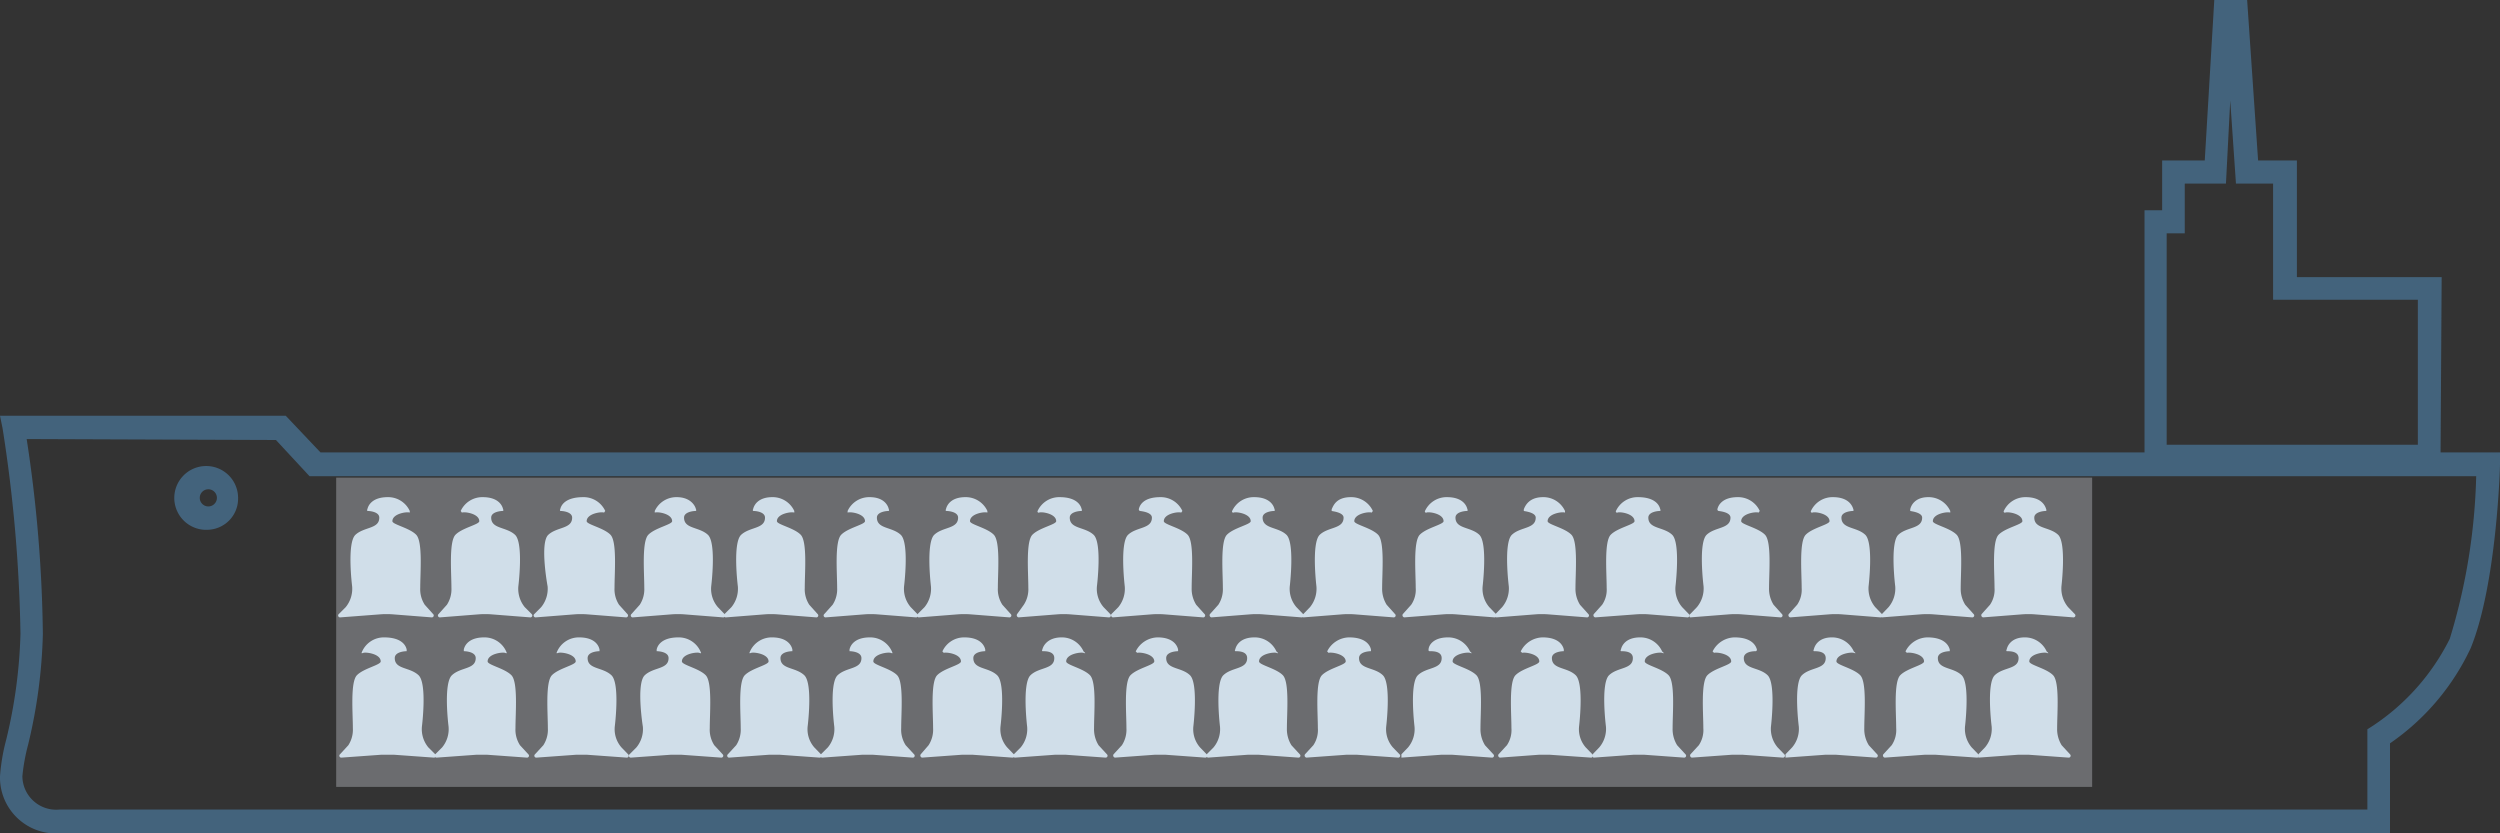 <svg xmlns="http://www.w3.org/2000/svg" viewBox="0 0 105 35"><rect x="0" y="0" width="105" height="35" fill="#333333" stroke="none"/><defs><style>.cls-1{opacity:0.3;}.cls-2{fill:#eef3fc;}.cls-3{fill:#43637c;}.cls-4{fill:#d0dee9;}</style></defs><title>MULTIPURPUSE</title><g id="Слой_2" data-name="Слой 2"><g id="Layer_1" data-name="Layer 1"><g class="cls-1"><rect class="cls-2" x="14.12" y="20.06" width="73.75" height="12.99"/></g><path class="cls-3" d="M2.51,35A2.35,2.35,0,0,1,0,32.6a8.3,8.3,0,0,1,.26-1.53,21.1,21.1,0,0,0,.6-4.45A61.6,61.6,0,0,0,.11,18L0,17.46h12L13.46,19H105v.5c0,.21-.15,5.07-1.23,7.72a10,10,0,0,1-3.39,4V35H2.51ZM1.12,18.44a57.62,57.62,0,0,1,.68,8.19,21.84,21.84,0,0,1-.62,4.65A8.2,8.2,0,0,0,.94,32.6,1.42,1.42,0,0,0,2.51,34H99.43V30.63l.22-.14a9.41,9.41,0,0,0,3.24-3.66A25.26,25.26,0,0,0,104,20h-91l-1.41-1.52Z"/><path class="cls-3" d="M8.75,22.25A1.34,1.34,0,1,1,10,20.91,1.31,1.31,0,0,1,8.75,22.25Zm0-1.7a.36.36,0,0,0,0,.72.36.36,0,0,0,0-.72Z"/><path class="cls-3" d="M102.5,19.65H90.07V8.83h.74V6.74H92.6L93,0h1.38l.46,6.74h1.63v4.9l6.08,0ZM91,18.68h10.55V12.59l-6.08,0V7.71H93.91l-.24-3.49-.18,3.49H91.76V9.8H91Z"/><path class="cls-4" d="M15.43,21.39a.06.06,0,0,0,0,.07c.14,0,.5.05.5.28,0,.48-.63.38-1,.72s-.14,2.17-.14,2.17a1.22,1.22,0,0,1-.27.87l-.29.29a.08.08,0,0,0,.06.14L16,25.8a3.68,3.68,0,0,1,.47,0l1.66.13a.08.08,0,0,0,.06-.14l-.35-.39a1.19,1.19,0,0,1-.19-.71c0-.65.11-1.94-.17-2.23s-1-.43-1-.57c0-.32.62-.41.73-.36a0,0,0,0,0,0-.07,1,1,0,0,0-.92-.58C15.62,20.88,15.46,21.24,15.43,21.39Z"/><path class="cls-4" d="M85.94,21.39a.08.08,0,0,1,0,.07c-.14,0-.5.05-.5.28,0,.48.64.38,1,.72s.14,2.17.14,2.17a1.22,1.22,0,0,0,.28.87l.28.29a.08.08,0,0,1-.06.14l-1.65-.13a3.68,3.68,0,0,0-.47,0l-1.67.13a.09.09,0,0,1-.06-.14l.35-.39a1.12,1.12,0,0,0,.19-.71c0-.65-.11-1.94.17-2.23s1-.43,1-.57c0-.32-.62-.41-.72-.36a.05.05,0,0,1-.06-.07,1,1,0,0,1,.92-.58C85.74,20.88,85.9,21.24,85.94,21.39Z"/><path class="cls-4" d="M23.53,21.39a.06.06,0,0,0,0,.07c.14,0,.5.05.5.28,0,.48-.63.38-1,.72S23,24.63,23,24.63a1.22,1.22,0,0,1-.27.87l-.29.29a.08.08,0,0,0,.06.14l1.66-.13a3.68,3.68,0,0,1,.47,0l1.66.13a.08.08,0,0,0,.06-.14L26,25.4a1.19,1.19,0,0,1-.19-.71c0-.65.11-1.94-.17-2.23s-1-.43-1-.57c0-.32.62-.41.73-.36a0,0,0,0,0,.05-.07,1,1,0,0,0-.92-.58C23.72,20.88,23.56,21.24,23.53,21.39Z"/><path class="cls-4" d="M77.84,21.39a.08.08,0,0,1,0,.07c-.14,0-.5.05-.5.28,0,.48.64.38,1,.72s.14,2.17.14,2.17a1.22,1.22,0,0,0,.28.87l.28.29a.08.08,0,0,1-.06.14l-1.65-.13a3.68,3.68,0,0,0-.47,0l-1.67.13a.09.09,0,0,1-.06-.14l.35-.39a1.12,1.12,0,0,0,.19-.71c0-.65-.11-1.94.17-2.23s1-.43,1-.57c0-.32-.62-.41-.72-.36a.05.05,0,0,1-.06-.07,1,1,0,0,1,.92-.58C77.64,20.88,77.8,21.24,77.84,21.39Z"/><path class="cls-4" d="M31.63,21.39a.06.06,0,0,0,0,.07c.15,0,.5.05.5.28,0,.48-.63.38-1,.72s-.14,2.17-.14,2.17a1.22,1.22,0,0,1-.27.87l-.29.29a.08.08,0,0,0,.06.14l1.66-.13a3.68,3.68,0,0,1,.47,0l1.66.13a.08.08,0,0,0,.06-.14l-.35-.39a1.19,1.19,0,0,1-.19-.71c0-.65.11-1.94-.17-2.23s-1-.43-1-.57c0-.32.62-.41.73-.36a0,0,0,0,0,0-.07,1,1,0,0,0-.92-.58C31.82,20.88,31.66,21.24,31.63,21.39Z"/><path class="cls-4" d="M69.73,21.39a.06.06,0,0,1,0,.07c-.14,0-.5.05-.5.28,0,.48.64.38,1,.72s.14,2.17.14,2.17a1.18,1.18,0,0,0,.28.87l.28.29a.08.08,0,0,1-.06.14l-1.65-.13a3.68,3.68,0,0,0-.47,0L67,25.93a.09.09,0,0,1-.06-.14l.35-.39a1.12,1.12,0,0,0,.19-.71c0-.65-.11-1.94.17-2.23s1-.43,1-.57c0-.32-.62-.41-.72-.36a.05.05,0,0,1-.06-.07,1,1,0,0,1,.92-.58C69.54,20.88,69.7,21.24,69.73,21.39Z"/><path class="cls-4" d="M39.73,21.39a.06.06,0,0,0,0,.07c.15,0,.51.05.51.28,0,.48-.64.38-1,.72s-.14,2.17-.14,2.17a1.22,1.22,0,0,1-.27.87l-.29.29a.08.08,0,0,0,.06.14l1.66-.13a3.68,3.68,0,0,1,.47,0l1.66.13a.08.08,0,0,0,.06-.14l-.35-.39a1.19,1.19,0,0,1-.19-.71c0-.65.11-1.94-.17-2.23s-1-.43-1-.57c0-.32.62-.41.73-.36a0,0,0,0,0,0-.07,1,1,0,0,0-.92-.58C39.92,20.88,39.76,21.24,39.73,21.39Z"/><path class="cls-4" d="M61.63,21.39a.06.06,0,0,1,0,.07c-.14,0-.5.05-.5.28,0,.48.64.38,1,.72s.14,2.17.14,2.17a1.18,1.18,0,0,0,.28.87l.28.29a.08.08,0,0,1-.06.14l-1.65-.13a3.68,3.68,0,0,0-.47,0l-1.67.13a.09.09,0,0,1-.06-.14l.35-.39a1.12,1.12,0,0,0,.19-.71c0-.65-.11-1.94.17-2.23s1-.43,1-.57c0-.32-.62-.41-.72-.36a.05.05,0,0,1-.06-.07,1,1,0,0,1,.92-.58C61.44,20.88,61.6,21.24,61.63,21.39Z"/><path class="cls-4" d="M47.83,21.39s0,.06.05.07.5.05.5.28c0,.48-.64.38-1,.72s-.14,2.17-.14,2.17a1.22,1.22,0,0,1-.27.87l-.29.29a.09.09,0,0,0,.06.14l1.66-.13a3.68,3.68,0,0,1,.47,0l1.66.13a.08.08,0,0,0,.06-.14l-.35-.39a1.26,1.26,0,0,1-.19-.71c0-.65.11-1.94-.17-2.23s-1-.43-1-.57c0-.32.62-.41.73-.36a0,0,0,0,0,.05-.07,1,1,0,0,0-.92-.58C48,20.88,47.86,21.24,47.83,21.39Z"/><path class="cls-4" d="M53.53,21.39a.06.06,0,0,1,0,.07c-.14,0-.5.05-.5.28,0,.48.64.38,1,.72s.14,2.17.14,2.17a1.18,1.18,0,0,0,.28.87l.28.29a.08.08,0,0,1-.06.14l-1.66-.13a3.68,3.68,0,0,0-.47,0l-1.66.13a.09.09,0,0,1-.06-.14l.35-.39a1.19,1.19,0,0,0,.19-.71c0-.65-.11-1.94.17-2.23s1-.43,1-.57c0-.32-.62-.41-.72-.36a.05.05,0,0,1-.06-.07,1,1,0,0,1,.92-.58C53.34,20.88,53.5,21.24,53.53,21.39Z"/><path class="cls-4" d="M55.93,21.39s0,.06,0,.07.5.05.5.28c0,.48-.64.38-1,.72s-.14,2.17-.14,2.17a1.22,1.22,0,0,1-.27.87l-.28.29a.08.08,0,0,0,0,.14l1.66-.13a3.68,3.68,0,0,1,.47,0l1.66.13a.08.08,0,0,0,.06-.14l-.35-.39a1.26,1.26,0,0,1-.19-.71c0-.65.11-1.94-.17-2.23s-1-.43-1-.57c0-.32.62-.41.73-.36a0,0,0,0,0,.05-.07,1,1,0,0,0-.92-.58C56.12,20.88,56,21.24,55.93,21.39Z"/><path class="cls-4" d="M45.43,21.39a.06.06,0,0,1,0,.07c-.14,0-.5.05-.5.28,0,.48.63.38,1,.72s.14,2.17.14,2.17a1.18,1.18,0,0,0,.28.87l.28.29a.08.08,0,0,1-.06.14l-1.66-.13a3.68,3.68,0,0,0-.47,0l-1.66.13a.09.09,0,0,1-.06-.14L43,25.4a1.19,1.19,0,0,0,.19-.71c0-.65-.11-1.94.17-2.23s1-.43,1-.57c0-.32-.62-.41-.72-.36a.05.05,0,0,1-.06-.07,1,1,0,0,1,.92-.58C45.24,20.88,45.4,21.24,45.43,21.39Z"/><path class="cls-4" d="M64,21.39s0,.06,0,.07.5.05.5.28c0,.48-.64.38-1,.72s-.13,2.17-.13,2.17a1.22,1.22,0,0,1-.28.87l-.28.29a.08.08,0,0,0,.05.14l1.66-.13a3.69,3.69,0,0,1,.47,0l1.66.13a.08.08,0,0,0,.06-.14l-.35-.39a1.26,1.26,0,0,1-.19-.71c0-.65.11-1.94-.17-2.23s-1-.43-1-.57c0-.32.62-.41.73-.36a0,0,0,0,0,0-.07,1,1,0,0,0-.92-.58C64.22,20.88,64.06,21.24,64,21.39Z"/><path class="cls-4" d="M37.33,21.39a.06.06,0,0,1,0,.07c-.14,0-.5.05-.5.28,0,.48.63.38,1,.72s.14,2.17.14,2.17a1.18,1.18,0,0,0,.28.87l.28.29a.08.08,0,0,1-.06.14l-1.66-.13a3.68,3.68,0,0,0-.47,0l-1.66.13a.08.08,0,0,1-.06-.14l.35-.39a1.19,1.19,0,0,0,.19-.71c0-.65-.11-1.94.17-2.23s1-.43,1-.57c0-.32-.62-.41-.73-.36a0,0,0,0,1,0-.07,1,1,0,0,1,.92-.58C37.14,20.88,37.3,21.24,37.33,21.39Z"/><path class="cls-4" d="M72.13,21.39s0,.06.05.07.5.05.5.28c0,.48-.64.38-1,.72s-.13,2.17-.13,2.17a1.22,1.22,0,0,1-.28.87l-.28.29a.08.08,0,0,0,0,.14l1.66-.13a3.69,3.69,0,0,1,.47,0l1.66.13a.08.08,0,0,0,.06-.14l-.35-.39a1.26,1.26,0,0,1-.19-.71c0-.65.11-1.94-.17-2.23s-1-.43-1-.57c0-.32.62-.41.73-.36a0,0,0,0,0,.05-.07,1,1,0,0,0-.92-.58C72.32,20.88,72.16,21.24,72.13,21.39Z"/><path class="cls-4" d="M29.23,21.39a.06.06,0,0,1,0,.07c-.14,0-.5.05-.5.28,0,.48.63.38,1,.72s.14,2.17.14,2.17a1.18,1.18,0,0,0,.28.87l.28.29a.08.08,0,0,1-.06.14l-1.66-.13a3.68,3.68,0,0,0-.47,0l-1.66.13a.08.08,0,0,1-.06-.14l.35-.39a1.19,1.19,0,0,0,.19-.71c0-.65-.11-1.94.17-2.23s1-.43,1-.57c0-.32-.62-.41-.73-.36a0,0,0,0,1,0-.07,1,1,0,0,1,.92-.58C29,20.88,29.2,21.24,29.23,21.39Z"/><path class="cls-4" d="M80.23,21.39s0,.06,0,.07.5.05.5.28c0,.48-.64.38-1,.72s-.13,2.17-.13,2.17a1.22,1.22,0,0,1-.28.87l-.28.29a.08.08,0,0,0,0,.14l1.66-.13a3.69,3.69,0,0,1,.47,0l1.66.13a.08.08,0,0,0,.06-.14l-.35-.39a1.26,1.26,0,0,1-.19-.71c0-.65.11-1.94-.17-2.23s-1-.43-1-.57c0-.32.62-.41.73-.36a0,0,0,0,0,0-.07,1,1,0,0,0-.92-.58C80.42,20.88,80.26,21.24,80.23,21.39Z"/><path class="cls-4" d="M21.13,21.39a.06.06,0,0,1,0,.07c-.14,0-.5.05-.5.28,0,.48.63.38,1,.72s.14,2.17.14,2.17a1.22,1.22,0,0,0,.27.87l.29.29a.08.08,0,0,1-.06.14l-1.66-.13a3.68,3.68,0,0,0-.47,0l-1.66.13a.08.08,0,0,1-.06-.14l.35-.39a1.19,1.19,0,0,0,.19-.71c0-.65-.11-1.94.17-2.23s1-.43,1-.57c0-.32-.62-.41-.73-.36a0,0,0,0,1-.05-.07,1,1,0,0,1,.92-.58C20.94,20.88,21.1,21.24,21.13,21.39Z"/><path class="cls-4" d="M19.48,27.28s0,.07,0,.07.5,0,.5.29c0,.48-.63.37-1,.72s-.14,2.16-.14,2.16a1.2,1.2,0,0,1-.27.87l-.29.29a.08.08,0,0,0,.06.14l1.66-.12h.47l1.66.12a.08.08,0,0,0,.06-.14l-.35-.38a1.2,1.2,0,0,1-.19-.72c0-.64.11-1.93-.17-2.22s-1-.43-1-.58c0-.32.62-.4.73-.36s.07,0,.05-.06a1,1,0,0,0-.92-.59C19.67,26.77,19.51,27.13,19.48,27.28Z"/><path class="cls-4" d="M81.89,27.28s0,.07,0,.07-.5,0-.5.29c0,.48.64.37,1,.72s.14,2.16.14,2.16a1.2,1.2,0,0,0,.28.87l.28.29a.08.08,0,0,1-.06.14L81.3,31.7h-.47l-1.67.12a.09.09,0,0,1-.06-.14l.35-.38a1.14,1.14,0,0,0,.19-.72c0-.64-.11-1.93.17-2.22s1-.43,1-.58c0-.32-.62-.4-.72-.36a0,0,0,0,1-.06-.06,1.05,1.05,0,0,1,.92-.59C81.69,26.77,81.85,27.13,81.89,27.28Z"/><path class="cls-4" d="M27.58,27.28s0,.07,0,.07.5,0,.5.29c0,.48-.63.37-1,.72S27,30.52,27,30.52a1.2,1.2,0,0,1-.27.87l-.29.29a.08.08,0,0,0,.06.14l1.66-.12h.47l1.66.12a.08.08,0,0,0,.06-.14L30,31.3a1.2,1.2,0,0,1-.19-.72c0-.64.11-1.93-.17-2.22s-1-.43-1-.58c0-.32.62-.4.73-.36s.07,0,.05-.06a1,1,0,0,0-.92-.59C27.77,26.77,27.61,27.13,27.58,27.28Z"/><path class="cls-4" d="M73.79,27.28s0,.07-.05.07-.5,0-.5.29c0,.48.64.37,1,.72s.14,2.16.14,2.16a1.2,1.2,0,0,0,.28.87l.28.29a.08.08,0,0,1-.06.14L73.2,31.7h-.47l-1.67.12a.09.09,0,0,1-.06-.14l.35-.38a1.14,1.14,0,0,0,.19-.72c0-.64-.11-1.93.17-2.22s1-.43,1-.58c0-.32-.62-.4-.72-.36a0,0,0,0,1-.06-.06,1.05,1.05,0,0,1,.92-.59C73.59,26.77,73.75,27.13,73.79,27.28Z"/><path class="cls-4" d="M35.68,27.28s0,.07,0,.07.5,0,.5.29c0,.48-.63.37-1,.72s-.14,2.16-.14,2.16a1.2,1.2,0,0,1-.27.87l-.29.29a.08.08,0,0,0,.06.14l1.66-.12h.47l1.66.12a.08.08,0,0,0,.06-.14l-.35-.38a1.2,1.2,0,0,1-.19-.72c0-.64.11-1.93-.17-2.22s-1-.43-1-.58c0-.32.62-.4.73-.36s.07,0,.05-.06a1,1,0,0,0-.92-.59C35.87,26.77,35.71,27.13,35.68,27.28Z"/><path class="cls-4" d="M65.68,27.28s0,.07,0,.07-.5,0-.5.29c0,.48.64.37,1,.72s.14,2.16.14,2.16a1.16,1.16,0,0,0,.28.87l.28.29a.08.08,0,0,1-.06.14L65.1,31.7h-.47L63,31.82a.09.09,0,0,1-.06-.14l.35-.38a1.14,1.14,0,0,0,.19-.72c0-.64-.11-1.93.17-2.22s1-.43,1-.58c0-.32-.62-.4-.72-.36a0,0,0,0,1-.06-.06,1.05,1.05,0,0,1,.92-.59C65.49,26.77,65.65,27.13,65.68,27.28Z"/><path class="cls-4" d="M43.78,27.28a.05.05,0,0,0,0,.07c.14,0,.5,0,.5.29,0,.48-.64.37-1,.72s-.14,2.16-.14,2.16a1.2,1.2,0,0,1-.27.87l-.29.29a.08.08,0,0,0,.06.14l1.66-.12h.47l1.66.12a.08.08,0,0,0,.06-.14l-.35-.38a1.28,1.28,0,0,1-.19-.72c0-.64.11-1.93-.17-2.22s-1-.43-1-.58c0-.32.62-.4.73-.36s.07,0,0-.06a1,1,0,0,0-.92-.59C44,26.77,43.81,27.13,43.78,27.28Z"/><path class="cls-4" d="M57.58,27.28s0,.07,0,.07-.5,0-.5.29c0,.48.64.37,1,.72s.14,2.16.14,2.16a1.16,1.16,0,0,0,.28.87l.28.29a.08.08,0,0,1-.06.14L57,31.7h-.46l-1.67.12a.09.09,0,0,1-.06-.14l.35-.38a1.14,1.14,0,0,0,.19-.72c0-.64-.11-1.93.17-2.22s1-.43,1-.58c0-.32-.62-.4-.72-.36a0,0,0,0,1-.06-.06,1.05,1.05,0,0,1,.92-.59C57.39,26.77,57.55,27.13,57.58,27.28Z"/><path class="cls-4" d="M51.88,27.28a.05.05,0,0,0,0,.07c.14,0,.5,0,.5.29,0,.48-.64.37-1,.72s-.14,2.16-.14,2.16a1.2,1.2,0,0,1-.27.87l-.29.29a.09.09,0,0,0,.06.14l1.66-.12h.47l1.66.12a.08.08,0,0,0,.06-.14l-.35-.38a1.28,1.28,0,0,1-.19-.72c0-.64.11-1.93-.17-2.22s-1-.43-1-.58c0-.32.62-.4.73-.36s.07,0,0-.06a1,1,0,0,0-.92-.59C52.07,26.77,51.91,27.13,51.88,27.28Z"/><path class="cls-4" d="M49.48,27.28s0,.07,0,.07-.5,0-.5.29c0,.48.64.37,1,.72s.14,2.16.14,2.16a1.16,1.16,0,0,0,.28.87l.28.29a.08.08,0,0,1-.06.14l-1.66-.12h-.47l-1.66.12a.09.09,0,0,1-.06-.14l.35-.38a1.2,1.2,0,0,0,.19-.72c0-.64-.11-1.93.17-2.22s1-.43,1-.58c0-.32-.62-.4-.72-.36a0,0,0,0,1-.06-.06,1.05,1.05,0,0,1,.92-.59C49.29,26.77,49.45,27.13,49.48,27.28Z"/><path class="cls-4" d="M60,27.28a.05.05,0,0,0,.05.07c.14,0,.5,0,.5.29,0,.48-.64.37-1,.72s-.14,2.16-.14,2.16a1.2,1.2,0,0,1-.27.87l-.28.29c0,.06,0,.14,0,.14l1.66-.12H61l1.66.12a.08.08,0,0,0,.06-.14l-.35-.38a1.28,1.28,0,0,1-.19-.72c0-.64.11-1.93-.17-2.22s-1-.43-1-.58c0-.32.62-.4.73-.36s.07,0,0-.06a1,1,0,0,0-.92-.59C60.17,26.77,60,27.13,60,27.28Z"/><path class="cls-4" d="M41.38,27.28s0,.07,0,.07-.5,0-.5.29c0,.48.63.37,1,.72s.14,2.16.14,2.16a1.16,1.16,0,0,0,.28.87l.28.29a.08.08,0,0,1-.06.14l-1.66-.12h-.47l-1.66.12a.09.09,0,0,1-.06-.14L39,31.3a1.2,1.2,0,0,0,.19-.72c0-.64-.11-1.93.17-2.22s1-.43,1-.58c0-.32-.62-.4-.72-.36a0,0,0,0,1-.06-.06,1,1,0,0,1,.92-.59C41.19,26.77,41.35,27.13,41.38,27.28Z"/><path class="cls-4" d="M68.08,27.28a.05.05,0,0,0,0,.07c.14,0,.5,0,.5.29,0,.48-.64.37-1,.72s-.13,2.16-.13,2.16a1.2,1.2,0,0,1-.28.87l-.28.29c0,.06,0,.14.05.14l1.66-.12h.47l1.66.12a.08.08,0,0,0,.06-.14l-.35-.38a1.28,1.28,0,0,1-.19-.72c0-.64.11-1.93-.17-2.22s-1-.43-1-.58c0-.32.62-.4.73-.36s.07,0,0-.06a1,1,0,0,0-.92-.59C68.27,26.77,68.11,27.13,68.08,27.28Z"/><path class="cls-4" d="M33.28,27.28s0,.07,0,.07-.5,0-.5.29c0,.48.63.37,1,.72s.14,2.16.14,2.16a1.16,1.16,0,0,0,.28.87l.28.29a.08.08,0,0,1-.06.14l-1.66-.12h-.47l-1.66.12a.08.08,0,0,1-.06-.14l.35-.38a1.2,1.2,0,0,0,.19-.72c0-.64-.11-1.93.17-2.22s1-.43,1-.58c0-.32-.62-.4-.73-.36s-.07,0-.05-.06a1,1,0,0,1,.92-.59C33.09,26.77,33.25,27.13,33.28,27.28Z"/><path class="cls-4" d="M76.18,27.28a.05.05,0,0,0,0,.07c.14,0,.5,0,.5.29,0,.48-.64.37-1,.72s-.13,2.16-.13,2.16a1.2,1.2,0,0,1-.28.87l-.28.29c0,.06,0,.14,0,.14l1.66-.12h.47l1.66.12a.08.08,0,0,0,.06-.14l-.35-.38a1.28,1.28,0,0,1-.19-.72c0-.64.11-1.93-.17-2.22s-1-.43-1-.58c0-.32.62-.4.73-.36s.07,0,0-.06a1,1,0,0,0-.92-.59C76.37,26.77,76.21,27.13,76.18,27.28Z"/><path class="cls-4" d="M25.18,27.28s0,.07,0,.07-.5,0-.5.29c0,.48.63.37,1,.72s.14,2.16.14,2.16a1.16,1.16,0,0,0,.28.87l.28.29a.08.08,0,0,1-.06.14l-1.66-.12h-.47l-1.66.12a.08.08,0,0,1-.06-.14l.35-.38a1.2,1.2,0,0,0,.19-.72c0-.64-.11-1.93.17-2.22s1-.43,1-.58c0-.32-.62-.4-.73-.36s-.07,0-.05-.06a1,1,0,0,1,.92-.59C25,26.77,25.15,27.13,25.18,27.28Z"/><path class="cls-4" d="M84.28,27.28a.05.05,0,0,0,0,.07c.14,0,.5,0,.5.29,0,.48-.64.37-1,.72s-.13,2.16-.13,2.16a1.2,1.2,0,0,1-.28.87l-.28.29c0,.06,0,.14,0,.14l1.66-.12h.47l1.66.12a.08.08,0,0,0,.06-.14l-.35-.38a1.28,1.28,0,0,1-.19-.72c0-.64.11-1.93-.17-2.22s-1-.43-1-.58c0-.32.62-.4.73-.36s.07,0,0-.06a1,1,0,0,0-.92-.59C84.47,26.77,84.31,27.13,84.28,27.28Z"/><path class="cls-4" d="M17.08,27.28s0,.07,0,.07-.5,0-.5.29c0,.48.63.37,1,.72s.14,2.16.14,2.16a1.2,1.2,0,0,0,.27.87l.29.29a.08.08,0,0,1-.06.14l-1.66-.12H16l-1.66.12a.08.08,0,0,1-.06-.14l.35-.38a1.2,1.2,0,0,0,.19-.72c0-.64-.11-1.93.17-2.22s1-.43,1-.58c0-.32-.62-.4-.73-.36s-.07,0-.05-.06a1,1,0,0,1,.92-.59C16.89,26.77,17.05,27.13,17.08,27.28Z"/></g></g></svg>